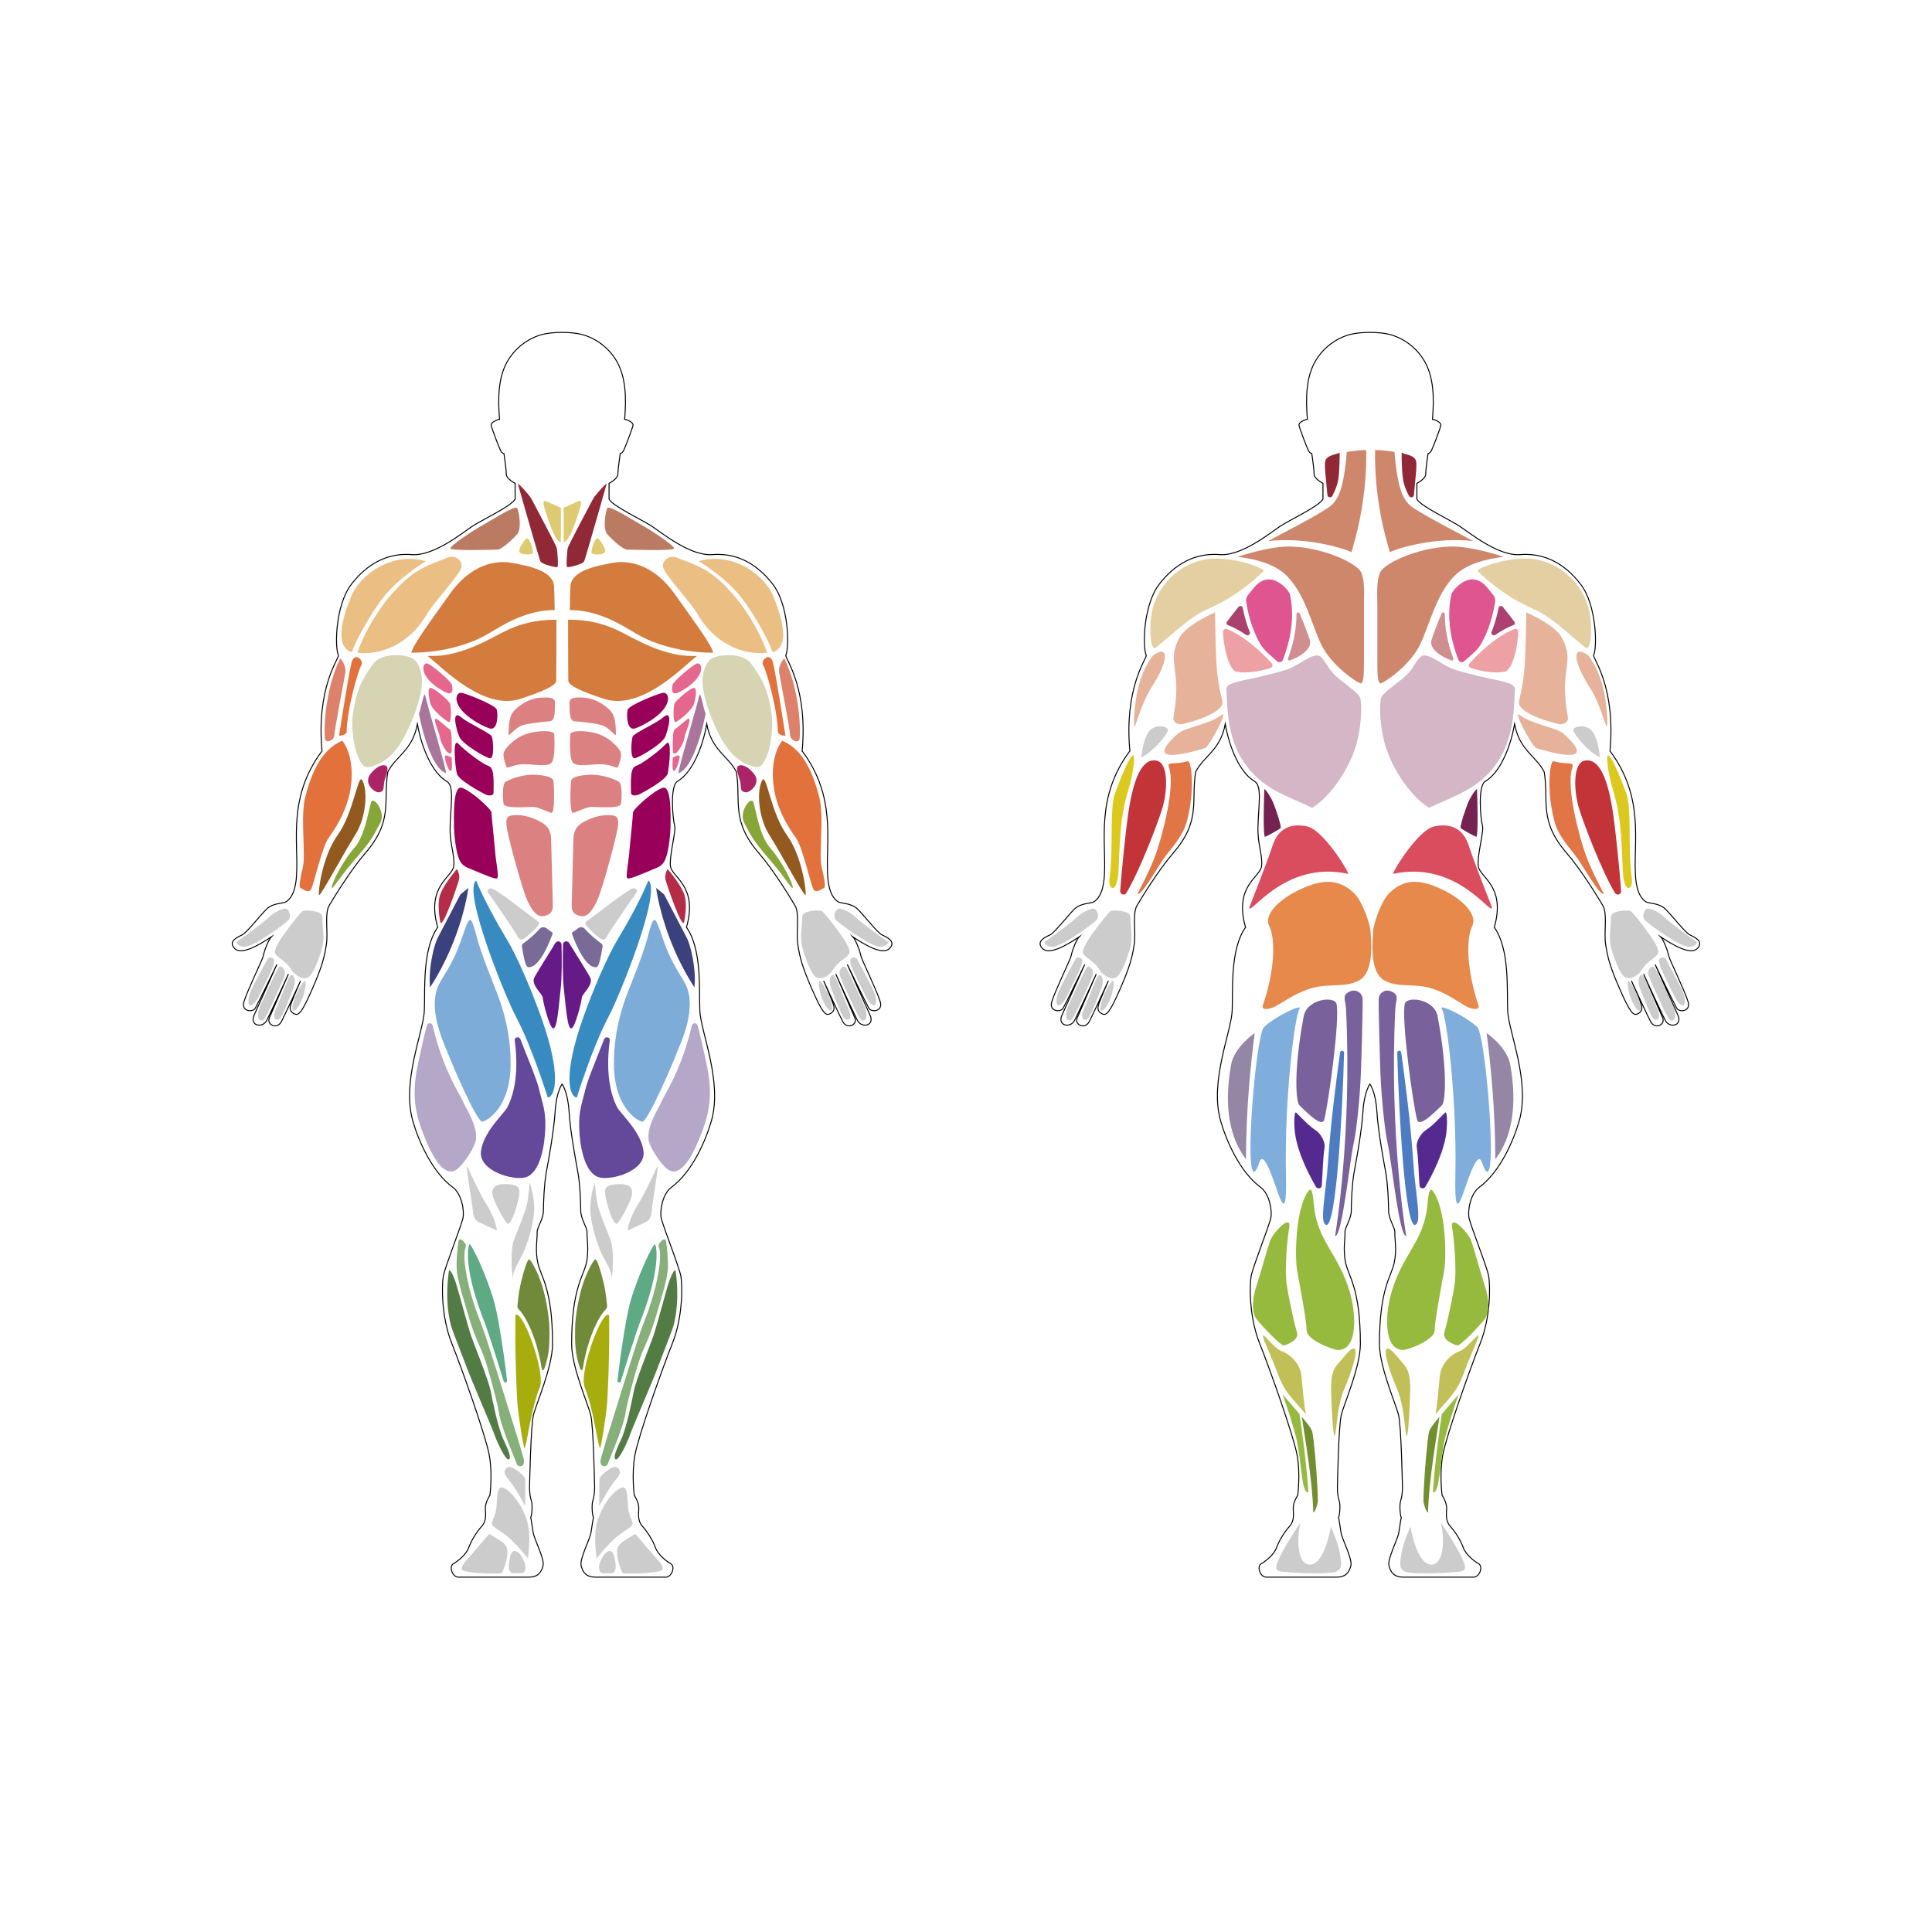 <?xml version="1.0" encoding="utf-8"?>
<!-- Generator: Adobe Illustrator 25.0.0, SVG Export Plug-In . SVG Version: 6.00 Build 0)  -->
<svg version="1.1" xmlns="http://www.w3.org/2000/svg" xmlns:xlink="http://www.w3.org/1999/xlink" x="0px" y="0px"
	 viewBox="0 0 2000 2000" enable-background="new 0 0 2000 2000" xml:space="preserve">
<g id="body">
	<path fill="none" stroke="#000000" stroke-miterlimit="10" d="M602.575,346.266c6.61,1.677,23.351,7.944,34.665,25.758
		c11.255,17.721,11.074,41.165,9.388,62.108c1.685,0,9.388,2.889,8.666,6.259c-0.722,3.37-7.944,22.388-9.629,25.758
		s-3.611,3.37-3.611,3.37s-2.407,16.129-2.407,21.184s-9.148,9.629-9.148,9.629s0,9.148,0,16.37
		c4.092,7.463,33.676,21.082,44.269,28.063c10.592,6.981,40.041,31.201,62.867,29.359c31.395-2.534,51.657,16.645,62.581,30.983
		c16.139,21.183,17.25,64.19,13.183,73.479c0.45,4.552,22.959,34.438,16.988,98.813c35.465,47.429,24.509,92.861,26.29,126.948
		c0.304,5.828,1.019,22.938,10.971,29.219c2.857,1.803,13.459,1.068,20.082,7.477c6.623,6.409,20.402,24.261,25.102,26.611
		c4.7,2.35,15.169,6.623,8.118,14.1c-7.05,7.477-25.514-3.579-37.956-11.827c2.516,2.656,6.85,12.862,8.388,20.271
		c0.656,3.16,17.28,37.377,19.936,47.163s-9.171,10.855-11.827,6.381c-2.656-4.474-22.368-45.296-22.368-45.296
		s19.816,44.334,23.487,52.286c5.033,10.905-7.744,13.828-12.497,6.418c-2.062-3.214-22.928-48.791-22.928-48.791
		s16.636,38.166,19.712,45.296c3.076,7.13-7.702,12.302-12.315,4.193c-2.566-4.511-19.983-42.518-19.983-42.518
		s8.435,19.216,10.271,25.027c1.835,5.811-1.428,8.188-4.54,9.442c-3.653,1.472-7.234-1.653-17.633-25.51
		s-12.582-32.574-14.788-46.367c-2.027-12.678,2.021-32.187-2.873-40.445c-4.894-8.258-22.263-36.768-37.186-53.987
		c-29.47-34.004-18.639-53.787-23.533-84.373c-8.564-16.822-25.494-22.06-30.693-49.588c-4.341,24.6-15.195,50.473-30.388,59.329
		c-7.932,4.623-4.732,39.384-2.909,45.583c1.823,6.199-5.466,30.187-4.327,41.963s28.941,20.259,16.644,63.547
		c15.915,22.552,13.039,63.379,13.799,85.792s23.821,73.506,11.922,114.848c-5.889,20.46-19.935,52.716-41.195,68.379
		c-9.501,7-12.218,24.312-10.698,31.91s18.877,51.284,20.396,60.401s2.279,41.407-8.737,69.139s-35.123,95.694-38.818,115.647
		s-0.71,41.876-0.71,41.876s4.68,6.897,4.68,13.055c0,6.158-1.724,12.809,3.941,19.214s10.592,14.533,13.302,21.923
		c2.71,7.39,11.331,14.041,16.011,16.75s0.985,13.794-5.419,13.794c-6.405,0-63.832,0-72.7,0s-12.809-4.188-14.78-11.578
		s9.232-27.589,10.217-34.979s2.463-15.272,2.463-15.272c-1.266-2.571-2.022-13.163-0.617-17.27s1.945-10.051,1.837-14.807
		c-0.108-4.756-1.286-62.158-3.95-73.633c-2.664-11.474-19.835-49.675-19.835-73.969c0-57.174,12.122-69.564,15.196-83.497
		c3.074-13.933,0.327-26.842,0.737-31.76s-6.517-13.728-6.517-22.744s-0.82-27.866-2.869-39.136
		c-2.049-11.27-7.991-42.824-9.221-63.314c-1.229-20.49-7.212-28.513-7.212-28.513s-5.982,8.023-7.212,28.513
		c-1.229,20.49-7.172,52.045-9.221,63.314c-2.049,11.269-2.869,30.12-2.869,39.136s-6.927,17.826-6.517,22.744
		s-2.336,17.826,0.737,31.76c3.074,13.933,15.196,26.323,15.196,83.497c0,24.294-17.172,62.495-19.835,73.969
		c-2.664,11.474-3.842,68.877-3.95,73.633c-0.108,4.755,0.432,10.7,1.837,14.807c1.405,4.107,0.648,14.699-0.617,17.27
		c0,0,1.478,7.883,2.463,15.272c0.985,7.39,12.188,27.589,10.217,34.979c-1.971,7.39-5.912,11.578-14.78,11.578s-66.295,0-72.7,0
		s-10.099-11.085-5.419-13.794c4.68-2.71,13.302-9.361,16.011-16.75c2.71-7.39,7.636-15.519,13.302-21.923
		c5.666-6.405,3.941-13.055,3.941-19.214c0-6.158,4.68-13.055,4.68-13.055s2.985-21.923-0.71-41.876s-27.801-87.916-38.818-115.647
		c-11.017-27.731-10.257-60.021-8.737-69.139s18.877-52.804,20.396-60.401s-1.197-24.911-10.698-31.91
		c-21.26-15.663-35.306-47.919-41.195-68.379c-11.9-41.342,11.162-92.435,11.922-114.848s-2.116-63.24,13.799-85.792
		c-12.297-43.288,15.504-51.771,16.644-63.547s-4.223-22.028-3.796-39.976c0.531-22.309,4.493-42.947-3.439-47.57
		c-15.193-8.855-26.047-34.729-30.388-59.329c-5.2,27.527-22.129,32.765-30.693,49.588c-4.894,30.586,5.938,50.369-23.533,84.373
		c-14.923,17.219-32.292,45.729-37.186,53.987c-4.894,8.258-0.846,27.767-2.873,40.445c-2.205,13.793-4.388,22.51-14.788,46.367
		s-13.98,26.982-17.633,25.51c-3.113-1.254-6.376-3.631-4.54-9.442c1.835-5.811,10.271-25.027,10.271-25.027
		s-17.417,38.007-19.983,42.518c-4.613,8.109-15.391,2.937-12.315-4.193c3.076-7.13,19.712-45.296,19.712-45.296
		s-20.866,45.577-22.928,48.791c-4.753,7.41-17.53,4.486-12.497-6.418c3.67-7.952,23.487-52.286,23.487-52.286
		s-19.712,40.822-22.368,45.296c-2.656,4.474-14.484,3.405-11.827-6.381c2.656-9.786,19.28-44.003,19.936-47.163
		c1.538-7.41,5.872-17.615,8.388-20.271c-12.442,8.248-30.906,19.305-37.956,11.827c-7.05-7.477,3.418-11.75,8.118-14.1
		c4.7-2.35,18.479-20.202,25.102-26.611s17.226-5.674,20.082-7.477c9.952-6.281,10.667-23.392,10.971-29.219
		c1.781-34.086-9.175-79.519,26.29-126.948c-5.971-64.375,16.538-94.261,16.988-98.813c-4.068-9.289-2.956-52.296,13.183-73.479
		c10.924-14.338,31.186-33.517,62.581-30.983c22.825,1.842,52.275-22.378,62.867-29.359c10.592-6.981,40.176-20.6,44.268-28.063
		c0-7.222,0-16.37,0-16.37s-9.148-4.574-9.148-9.629s-2.407-21.184-2.407-21.184s-1.926,0-3.611-3.37s-8.907-22.388-9.629-25.758
		c-0.722-3.37,6.981-6.259,8.666-6.259c-1.685-20.943-1.867-44.387,9.388-62.108c11.314-17.814,28.055-24.083,34.665-25.758
		C572.642,343.356,591.104,343.356,602.575,346.266z"/>
	<path fill="none" stroke="#000000" stroke-miterlimit="10" d="M1438.838,346.266c6.61,1.677,23.351,7.944,34.665,25.758
		c11.255,17.721,11.074,41.165,9.388,62.108c1.685,0,9.388,2.889,8.666,6.259c-0.722,3.37-7.944,22.388-9.629,25.758
		s-3.611,3.37-3.611,3.37s-2.407,16.129-2.407,21.184s-9.148,9.629-9.148,9.629s0,9.148,0,16.37
		c4.092,7.463,33.677,21.082,44.269,28.063c10.592,6.981,40.041,31.201,62.867,29.359c31.395-2.534,51.657,16.645,62.581,30.983
		c16.139,21.183,17.25,64.19,13.183,73.479c0.45,4.552,22.959,34.438,16.988,98.813c35.465,47.429,24.509,92.861,26.29,126.948
		c0.304,5.828,1.02,22.938,10.971,29.219c2.857,1.803,13.459,1.068,20.082,7.477s20.402,24.261,25.102,26.611
		c4.7,2.35,15.168,6.623,8.118,14.1c-7.05,7.477-25.514-3.579-37.956-11.827c2.516,2.656,6.85,12.862,8.388,20.271
		c0.656,3.16,17.28,37.377,19.936,47.163c2.656,9.786-9.171,10.855-11.828,6.381c-2.656-4.474-22.368-45.296-22.368-45.296
		s19.816,44.334,23.487,52.286c5.033,10.905-7.744,13.828-12.497,6.418c-2.062-3.214-22.928-48.791-22.928-48.791
		s16.636,38.166,19.712,45.296c3.076,7.13-7.702,12.302-12.315,4.193c-2.566-4.511-19.983-42.518-19.983-42.518
		s8.435,19.216,10.271,25.027c1.835,5.811-1.428,8.188-4.54,9.442c-3.653,1.472-7.234-1.653-17.633-25.51
		c-10.399-23.857-12.582-32.574-14.788-46.367c-2.027-12.678,2.021-32.187-2.873-40.445c-4.894-8.258-22.263-36.768-37.186-53.987
		c-29.47-34.004-18.639-53.787-23.533-84.373c-8.564-16.822-25.494-22.06-30.693-49.588c-4.341,24.6-15.195,50.473-30.388,59.329
		c-7.932,4.623-4.732,39.384-2.909,45.583c1.823,6.199-5.466,30.187-4.327,41.963s28.941,20.259,16.644,63.547
		c15.915,22.552,13.039,63.379,13.799,85.792s23.821,73.506,11.922,114.848c-5.889,20.46-19.935,52.716-41.195,68.379
		c-9.501,7-12.218,24.312-10.698,31.91s18.877,51.284,20.396,60.401s2.279,41.407-8.737,69.139s-35.123,95.694-38.818,115.647
		s-0.71,41.876-0.71,41.876s4.68,6.897,4.68,13.055c0,6.158-1.724,12.809,3.941,19.214s10.592,14.533,13.302,21.923
		c2.71,7.39,11.331,14.041,16.011,16.75c4.68,2.71,0.985,13.794-5.419,13.794s-63.832,0-72.7,0c-8.868,0-12.809-4.188-14.78-11.578
		c-1.971-7.39,9.232-27.589,10.217-34.979s2.463-15.272,2.463-15.272c-1.266-2.571-2.022-13.163-0.617-17.27
		s1.945-10.051,1.837-14.807c-0.108-4.756-1.286-62.158-3.95-73.633c-2.664-11.474-19.835-49.675-19.835-73.969
		c0-57.174,12.122-69.564,15.196-83.497c3.073-13.933,0.327-26.842,0.737-31.76c0.41-4.918-6.517-13.728-6.517-22.744
		s-0.82-27.866-2.869-39.136c-2.049-11.27-7.991-42.824-9.22-63.314c-1.229-20.49-7.212-28.513-7.212-28.513
		s-5.982,8.023-7.212,28.513c-1.229,20.49-7.172,52.045-9.22,63.314c-2.049,11.269-2.869,30.12-2.869,39.136
		s-6.926,17.826-6.517,22.744s-2.336,17.826,0.737,31.76c3.073,13.933,15.196,26.323,15.196,83.497
		c0,24.294-17.172,62.495-19.835,73.969c-2.664,11.474-3.842,68.877-3.95,73.633c-0.108,4.755,0.432,10.7,1.837,14.807
		c1.405,4.107,0.649,14.699-0.617,17.27c0,0,1.478,7.883,2.463,15.272s12.188,27.589,10.217,34.979
		c-1.971,7.39-5.912,11.578-14.78,11.578c-8.868,0-66.295,0-72.7,0s-10.099-11.085-5.419-13.794
		c4.68-2.71,13.302-9.361,16.011-16.75c2.71-7.39,7.636-15.519,13.302-21.923s3.941-13.055,3.941-19.214
		c0-6.158,4.68-13.055,4.68-13.055s2.985-21.923-0.71-41.876s-27.801-87.916-38.818-115.647s-10.257-60.021-8.737-69.139
		s18.877-52.804,20.396-60.401s-1.197-24.911-10.698-31.91c-21.26-15.663-35.306-47.919-41.195-68.379
		c-11.899-41.342,11.162-92.435,11.922-114.848s-2.116-63.24,13.799-85.792c-12.297-43.288,15.504-51.771,16.644-63.547
		s-4.223-22.028-3.796-39.976c0.531-22.309,4.493-42.947-3.439-47.57c-15.193-8.855-26.047-34.729-30.388-59.329
		c-5.2,27.527-22.129,32.765-30.693,49.588c-4.894,30.586,5.938,50.369-23.533,84.373c-14.923,17.219-32.292,45.729-37.186,53.987
		c-4.894,8.258-0.846,27.767-2.873,40.445c-2.205,13.793-4.388,22.51-14.788,46.367c-10.399,23.857-13.98,26.982-17.634,25.51
		c-3.113-1.254-6.376-3.631-4.54-9.442c1.835-5.811,10.271-25.027,10.271-25.027s-17.417,38.007-19.983,42.518
		c-4.614,8.109-15.391,2.937-12.315-4.193c3.076-7.13,19.712-45.296,19.712-45.296s-20.866,45.577-22.928,48.791
		c-4.753,7.41-17.53,4.486-12.497-6.418c3.67-7.952,23.487-52.286,23.487-52.286s-19.712,40.822-22.368,45.296
		c-2.656,4.474-14.484,3.405-11.827-6.381s19.28-44.003,19.936-47.163c1.538-7.41,5.872-17.615,8.388-20.271
		c-12.443,8.248-30.906,19.305-37.956,11.827c-7.05-7.477,3.418-11.75,8.118-14.1c4.7-2.35,18.479-20.202,25.102-26.611
		s17.226-5.674,20.082-7.477c9.952-6.281,10.667-23.392,10.971-29.219c1.781-34.086-9.175-79.519,26.29-126.948
		c-5.97-64.375,16.538-94.261,16.988-98.813c-4.068-9.289-2.956-52.296,13.183-73.479c10.924-14.338,31.186-33.517,62.581-30.983
		c22.825,1.842,52.275-22.378,62.867-29.359c10.592-6.981,40.176-20.6,44.269-28.063c0-7.222,0-16.37,0-16.37
		s-9.148-4.574-9.148-9.629s-2.407-21.184-2.407-21.184s-1.926,0-3.611-3.37c-1.685-3.37-8.907-22.388-9.629-25.758
		c-0.722-3.37,6.981-6.259,8.666-6.259c-1.685-20.943-1.867-44.387,9.388-62.108c11.314-17.814,28.055-24.083,34.665-25.758
		C1408.906,343.356,1427.368,343.356,1438.838,346.266z"/>
</g>
<g id="front">
	<path fill="#CCCCCC" d="M532.779,1605.597c5.188,0,9.296,8.944,10.593,13.229s0.649,9.689-3.675,9.689c-4.324,0-6.918,0-8.864,0
		c-1.946,0-4.972-2.236-3.891-10.434S529.536,1605.597,532.779,1605.597z"/>
	<path fill="#CCCCCC" d="M506.404,1587.895c0,0,14.052,7.826,16.646,11.366c2.594,3.54,3.027,8.944,0.865,17.142
		c-2.162,8.198-4.54,12.298-4.54,12.298s-20.613,1.167-37.617-2.05c-8.864-1.677,0-10.248,3.675-14.347
		S506.404,1587.895,506.404,1587.895z"/>
	<path fill="#CCCCCC" d="M546.615,1613.236c0,0-13.62-16.77-21.835-23.105s-15.133-9.689-15.566-12.298
		c-0.432-2.609,3.027-8.012,4.324-14.534c1.297-6.521,0-23.478,5.405-23.478c5.405,0,15.998,10.248,22.7,24.409
		C548.344,1578.392,549.209,1589.013,546.615,1613.236z"/>
	<path fill="#CCCCCC" d="M543.804,1559.2c0,0-9.512-17.888-14.701-24.223c-5.188-6.335-8.648-10.248-5.621-14.347
		c3.027-4.099,7.783-0.932,9.296,0c1.513,0.932,10.809,6.708,10.809,11.18C543.588,1536.282,543.804,1559.2,543.804,1559.2z"/>
	<path fill="#CCCCCC" d="M530.752,1323.546c0,0-3.567-27.636,1.646-40.893c5.213-13.256,11.524-28.535,13.17-36.399
		c1.646-7.864,2.744-22.019,2.744-22.019s4.939,13.032,4.664,28.086c-0.274,15.054-7.683,37.522-12.073,46.285
		C536.514,1307.369,531.027,1315.008,530.752,1323.546z"/>
	<path fill="#CCCCCC" d="M525.814,1266.926c-2.195,0-12.621-19.548-15.091-26.738c-2.469-7.19-1.646-14.38,11.524-14.38
		c13.17,0,16.188,2.921,15.365,10.336C536.789,1243.558,530.204,1266.926,525.814,1266.926z"/>
	<path fill="#CCCCCC" d="M514.29,1273.891c0,0-13.17-6.291-18.658-8.763c-5.488-2.472-6.036-9.437-6.311-13.481
		c-0.274-4.044-6.311-38.646-6.036-45.162c6.036,13.706,15.64,33.253,20.304,40.219
		C508.253,1253.669,514.29,1267.824,514.29,1273.891z"/>
	<path fill="#B4A7C7" d="M473.737,1209.91c-15.817,12.755-29.896-22.118-34.724-34.045c-10.175-25.139-12.833-44.587-6.093-75.65
		c3.999-18.431,6.5-29.807,9.042-38.712c0.875-3.065,5.259-2.934,5.973,0.172c10.619,46.188,28.876,72.275,31.387,78.735
		c2.708,6.965,14.588,23.34,13.479,38.314C492.154,1187.463,479.872,1204.963,473.737,1209.91z"/>
	<path fill="#7EACD8" d="M498.512,1160.957c-6.98-4.442-29.932-57.928-34.264-69.162c-4.332-11.234-23.882-50.26-8.235-75.789
		c11.955-19.506,15.962-26.775,23.685-49.43c6.519-19.122,7.799-20.056,13.847,3.383c5.034,19.506,18.565,50.978,23.226,64.069
		c8.846,24.846,12.169,48.204,11.776,69.552C527.699,1149.536,500.887,1162.469,498.512,1160.957z"/>
	<path fill="#644899" d="M544.197,1218.698c-12.69,3.807-48.587-6.428-46.32-26.65s23.945-39.311,27.284-45.685
		c5.494-10.489,12.69-32.36,7.665-69.486c-0.457-3.379,4.704-4.288,5.911-1.099c6.748,17.828,16.686,40.69,19.419,52.184
		c3.685,15.503,6.912,21.775,6.345,39.974S559.132,1214.218,544.197,1218.698z"/>
	<path fill="#388BC0" d="M567.039,1136.211c0,0-16.291-52.492-32.868-83.635c-11.479-21.567-55.403-129.922-41.255-141.135
		c8.09,20.05,21.874,44.598,32.118,61.612c10.245,17.013,25.419,52.059,36.173,82.77
		C580.695,1111.472,575.34,1134.882,567.039,1136.211z"/>
	<path fill="#661A87" d="M574.999,976.112c1.789-2.868,6.211-1.667,6.301,1.713c0.336,12.528,0.558,32.845-0.927,46.238
		c-2.279,20.552-3.677,40.747-7.666,40.521c-3.989-0.226-10.889-28.592-10.889-31.98c0-3.388-12.822-13.325-8.548-21.004
		C556.16,1006.408,567.777,987.691,574.999,976.112z"/>
	<path fill="#DB8181" d="M562.79,948.312c-7.162,1.309-12.486-6.426-17.231-16.869s-18.23-59.442-20.727-73.7
		c-2.497-14.258,2.497-13.656,10.488-13.856s16.731,2.811,24.223,6.828c7.492,4.016,10.738,8.836,10.988,18.475
		c0.25,9.639,1.498,60.044,1.748,67.876C572.529,944.898,568.284,947.308,562.79,948.312z"/>
	<path fill="#99005A" d="M485.073,898.727c-5.541-2.281-8.09-5.176-9.782-9.278c-3.839-9.308-5.347-27.643-5.347-35.461
		s-1.193-40.86,7.798-38.515c8.991,2.345,31.068,22.116,31.068,25.712c0,3.596,3.597,36.589,3.956,42.53
		c0.36,5.942,3.646,22.963,2.208,25.152C513.535,911.058,502.872,906.055,485.073,898.727z"/>
	<path fill="#DB8181" d="M570.532,841.477c-2.473-0.663-13.984-6.225-18.729-6.225s-29.467,2.209-30.466-3.012
		c-0.999-5.221-1.498-20.684,1.998-22.893s16.981-8.234,31.964-7.229c14.983,1.004,17.48,4.016,17.73,7.029
		S575.027,842.682,570.532,841.477z"/>
	<path fill="#E6678D" d="M451.081,743.823c0.86-0.66,11.63,9.502,14.02,10.794s2.35,8.566,2.47,11.52c0.12,2.955,0,8.31,0,11.449
		s-2.51,2.77-4.183,1.293c-1.673-1.477-7.14-9.625-7.857-15.165C454.814,758.175,448.169,746.058,451.081,743.823z"/>
	<path fill="#DB8181" d="M524.656,794.557c0,0-5.135-11.563-2.876-16.354s12.736-16.684,28.142-19.823
		c15.406-3.139,23.828-0.826,23.828,1.652s1.438,23.787-2.465,29.073s-18.282,1.982-28.347,1.982S526.505,795.052,524.656,794.557z"
		/>
	<path fill="#DB8181" d="M526.502,760.363c0,0-0.369-14.372,3.139-20.979s16.435-16.354,29.916-17.18
		c13.481-0.826,15.143,1.322,14.958,6.277c-0.185,4.956,0.739,17.675-5.171,18.171c-5.909,0.496-22.16,1.982-28.993,4.295
		C533.519,753.259,526.687,763.006,526.502,760.363z"/>
	<path fill="#E6678D" d="M464.88,747.459c-2.321-0.147-17.176-12.114-19.115-18.578c-1.938-6.463-4.187-19.038,1.434-16.452
		c5.621,2.585,18.068,13.424,18.843,16.379C466.818,731.763,467.787,747.644,464.88,747.459z"/>
	<path fill="#E6678D" d="M463.214,717.407c-3.235-1.031-15.059-7.337-21.254-15.956c-6.196-8.619-3.592-15.573,0.459-14.615
		c4.051,0.958,24.438,18.206,25.392,22.037S469.335,719.358,463.214,717.407z"/>
	<path fill="#99005A" d="M474.376,769.791c8.637,9.013,26.066,21.507,31.211,23.065c5.145,1.559,5.06,10.328,5.317,13.891
		c0.257,3.563,0,10.02,0,13.805c0,3.785-5.403,3.34-9.004,1.559c-3.602-1.781-27.449-14.637-28.992-21.317
		C471.365,794.114,468.056,763.196,474.376,769.791z"/>
	<path fill="#99005A" d="M507.256,784.989c-3.869-0.178-28.638-14.607-31.869-22.4c-3.232-7.793-8.517-29.252,2.391-19.838
		c7.229,6.239,30.124,16.186,31.417,19.749C510.488,766.063,512.104,785.212,507.256,784.989z"/>
	<path fill="#99005A" d="M507.036,754.137c-4.473-1.243-20.818-8.846-29.383-19.239c-8.565-10.392-4.966-18.777,0.635-17.622
		c5.6,1.155,34.665,12.697,35.983,17.316C515.588,739.211,515.499,756.489,507.036,754.137z"/>
	<path fill="#AA759B" d="M433.732,737.986c1.197,0.898,5.262-25.268,6.602-17.606c1.341,7.661,23.273,80.628,21.274,79.961
		C444.003,794.473,432.966,737.411,433.732,737.986z"/>
	<path fill="#912836" d="M550.345,516.785c2.496,4.743,25.211,47.428,25.96,50.423s2.038,19.688,0.54,19.938
		c-1.498,0.25-15.944-2.822-17.441-6.067c-1.498-3.245-22.543-77.763-23.292-80.009
		C535.363,498.823,547.849,512.042,550.345,516.785z"/>
	<path fill="#DECB71" d="M546.075,557.153c2.399,0.8,7.177,13.966,5.237,15.712c-1.94,1.746-13.578,1.746-13.772-2.328
		C537.346,566.464,544.329,556.571,546.075,557.153z"/>
	<path fill="#BB7B63" d="M514.844,568.985c-3.298,0-48.642,1.569-48.642-1.341c0-2.91,24.57-19.173,32.135-23.247
		c7.565-4.073,34.787-21.758,36.921-18.461c2.134,3.298,4.997,21.711,0.147,27.142C531.468,557.489,519.5,568.985,514.844,568.985z"
		/>
	<path fill="#EBBF84" d="M440.879,580.962c0,0-28.892,16.962-45.56,39.377c-11.48,15.437-25.57,39.428-31.114,54.824
		c-18.249-5.86-9.735-35.344-0.989-57.067C373.217,593.259,407.518,570.917,440.879,580.962z"/>
	<path fill="#EBBF84" d="M369.957,675.664c0,0,11.011-34.969,41.014-66.774c20.781-22.029,37.339-25.368,53.004-31.828
		c7.755-3.198,16.916,4.735,12.98,12.143c-6.417,12.079-28.831,35.637-35.154,46.733
		C423.845,667.448,392.922,678.693,369.957,675.664z"/>
	<path fill="#D6D4B3" d="M380.016,794.096c-10.14,0-18.634-35.508-14.019-59.504c2.703-14.057,4.853-26.766,20.545-47.577
		c9.313-12.351,34.352-9.289,40.629-5.426c6.277,3.863,11.761,15.895,8.864,33.037c-2.897,17.142-13.392,43.63-24.173,58.822
		C401.239,788.415,386.776,794.096,380.016,794.096z"/>
	<path fill="#E2713B" d="M310.998,919.193c-2.121-0.53,0.493-13.195,2.586-21.919c3.104-12.932-2.966-52.176,2.586-72.939
		s15.019-48.091,38.197-57.506c9.329,11.923,12.296,33.807,7.262,55.921c-4.449,19.542-14.966,35.69-21.485,44.623
		c-6.519,8.933-15.151,46.898-17.807,52.692C319.681,925.859,312.929,919.676,310.998,919.193z"/>
	<path fill="#93591E" d="M330.326,926.501c-1.43-1.022,2.827-39.4,19.245-62.094c16.417-22.695,21.082-63.615,25.213-57.004
		c6.154,9.846,4.715,38.257-7.126,57.004C354.503,885.235,332.016,927.708,330.326,926.501z"/>
	<path fill="#88A638" d="M343.541,919.218c-1.004-3.563,10.949-27.589,23.021-41.109c12.072-13.52,15.265-42.637,17.921-48.19
		c2.656-5.553,15.455,11.081,8.937,22.428c-6.519,11.347-5.692,14.045-26.31,37.82C351.738,907.895,344.081,921.134,343.541,919.218
		z"/>
	<path fill="#AD2466" d="M400.676,793.783c0.608,1.507,1.026,3.825-1.97,12.214c-2.996,8.389,0.788,13.002-6.304,14.184
		c-4.554,0.759-16.865-9.401-8.668-19.306C393.19,789.449,399.911,791.886,400.676,793.783z"/>
	<path fill="#CCCCCC" d="M253.034,980.162c-5.023-0.008-10.701-3.931-7.207-5.897c3.494-1.966,26.928-19.238,32.318-24.555
		c6.388-6.301,15.25-9.518,17.87-9.082c2.621,0.437,6.593,7.867,2.443,12.016S262.618,980.178,253.034,980.162z"/>
	<path fill="#CCCCCC" d="M285.426,987.913c-2.64-3.172,1.68-11.103,8.641-20.846c6.961-9.743,17.282-23.112,19.442-24.019
		c2.16-0.906,10.093-0.396,12.974,0.51c2.88,0.906,7.564,1.046,7.324,7.617s2.265,19.064,0.105,28.127
		c-2.16,9.064-7.921,25.378-12.962,30.816s-12.241,1.133-16.322-2.492c-1.837-1.633-4.327-6.413-7.441-9.517
		C293.386,994.321,288.819,991.989,285.426,987.913z"/>
	<path fill="#CCCCCC" d="M303.265,1046.014c-1.306-0.688-0.549-7.142,2.564-14.65c3.113-7.508,8.973-17.58,10.255-15.565
		c1.282,2.014-0.916,12.635-2.747,17.213S306.744,1047.846,303.265,1046.014z"/>
	<path fill="#CCCCCC" d="M285.612,1055.427c-2.543-1.271-2.014-6.592-0.549-9.522s11.72-28.933,13.551-32.779
		s3.479-4.761,4.944-2.93c1.465,1.831,2.747,5.494,0.183,12.635c-2.564,7.142-9.156,23.622-11.537,28.017
		S287.443,1056.343,285.612,1055.427z"/>
	<path fill="#CCCCCC" d="M268.8,1055.886c-2.73-1.404-1.774-9.429,0.876-15.358c2.651-5.929,15.845-34.297,18.015-37.681
		c2.169-3.385,3.774-2.396,4.822-1.249c1.048,1.147,4.059,3.483,1.774,9.429c-2.285,5.946-13.685,31.095-16.685,36.642
		S273.099,1058.096,268.8,1055.886z"/>
	<path fill="#CCCCCC" d="M258.547,1040.577c-1.839-0.714-2.076-7.298,0.976-14.433c3.052-7.135,15.596-29.78,17.292-33.152
		c1.696-3.373,7.079-1.54,7.076,1.213c-0.003,2.753-1.163,6.345-2.689,9.913s-11.741,24.351-13.852,28.43
		C265.238,1036.625,261.408,1041.688,258.547,1040.577z"/>
	<path fill="#DECB71" d="M580.603,525.508c-1.512-0.136-12.302-5.815-16.222-6.958c-4.329-1.263,0.543,11.38,1.625,14.627
		c0.798,2.394,8.126,27.628,14.597,27.934V525.508z"/>
	<path fill="#D37C3D" d="M467.628,670.764c17.378-4.442,27.991-8.526,44.031-18.431c18.645-11.514,40.148-20.962,62.528-20.76
		c-0.073-11.979-0.485-21.862-0.603-24.473c-0.749-16.556-27.443-21.404-43.483-24.391c-16.04-2.987-42.087,0.69-64.491,32.231
		c-22.119,31.14-37.631,52.093-39.869,60.723C432.149,675.833,451.159,674.974,467.628,670.764z"/>
	<path fill="#D37C3D" d="M518.386,655.645c-14.541,7.732-29.578,15.727-47.585,20.33c-14.559,3.722-21.077,2.923-28.156,3.07
		c16.097,12.747,58.176,56.994,96.404,44.312c23.021-7.637,36.738-13.597,36.738-18.824c0-3.437,0.338-35.478,0.236-62.976
		C554.964,641.354,537.17,645.658,518.386,655.645z"/>
	<path fill="#537C45" d="M526.664,1510.795c-3.042,1.234-11.446-16.195-14.752-25.531c-3.307-9.336-22.659-53.38-28.764-69.766
		s-15.158-38.436-16.618-44.442c-6.495-26.725-2.187-51.352-1.932-54.877c0.254-3.525,3.518,1.088,6.57,9.661
		c3.052,8.574,12.802,46.335,16.618,57.195c3.815,10.86,17.767,45.165,20.057,56.596c2.289,11.432,7.631,38.296,13.226,50.3
		C526.664,1501.936,529.716,1509.557,526.664,1510.795z"/>
	<path fill="#A8AD0E" d="M533.524,1362.322c0.024-0.526,0.303-1.036,0.784-1.25c7.165-3.195,29.703,56.805,24.844,74.217
		c-9.313,21.866-14.348,63.949-16.136,63.599c-1.309-0.256-6.287-33.724-7.24-44.012c-0.953-10.289-2.667-55.063-2.286-77.164
		C533.557,1373.831,533.355,1366.09,533.524,1362.322z"/>
	<path fill="#708A39" d="M537.059,1355.545c-1.03-0.977-1.573-2.361-1.431-3.774c1.104-10.976,1.971-17.241,3.959-25.313
		c3.239-13.146,6.478-22.863,8.193-22.673c1.715,0.19,7.367,10.412,11.778,22.173c4.859,12.958,9.218,36.817,9.218,50.344
		c0,10.277,0.673,25.056-5.553,41.048c-0.493,1.266-2.143,1.326-2.351-0.017C555.914,1385.256,544.128,1362.251,537.059,1355.545z"
		/>
	<path fill="#5EAA84" d="M500.926,1367.101c-13.205-33.667-18.145-60.56-16.032-75.188c0.203-1.403,0.974-4.806,1.824-3.616
		c7.577,10.62,21.529,45.505,25.563,62.042c4.833,19.815,9.54,53.411,11.575,69.987c0.369,3.002,0.717,6.139,1.068,9.353
		c0.177,1.622-2.964,1.995-3.453,0.41C514.042,1405.998,505.169,1377.919,500.926,1367.101z"/>
	<path fill="#86AF79" d="M474.521,1285.531c0.47-3.197,2.385-3.16,4.262-1.36c1.9,1.821,4.202,4.026,3.392,6.236
		c-2.423,6.608-1.312,17.746,0.322,26.947c2.764,15.555,6.965,31.38,15.722,53.315c6.028,15.1,31.556,98.721,32.977,103.111
		c4.324,13.355,8.711,28.67,10.729,35.625c2.798,9.645-5.85,10.202-7.122,5.75c-1.148-4.019-15.715-35.892-18.42-53.282
		c-1.719-11.049-12.61-52.048-17.39-62.606c-9.275-20.482-11.98-29.757-16.231-44.442c-2.646-9.141-8.39-27.099-9.661-37.486
		C471.828,1306.952,473.758,1290.725,474.521,1285.531z"/>
	<path fill="#CCCCCC" d="M557.542,957.511c0.923-1.15,0.706-2.653-0.531-3.6c-6.74-5.161-15.709-11.729-25.68-19.325
		c-8.52-6.49-15.492-11.14-20.835-14.402c-3.11-1.899-7.266,0.949-5.353,3.666c9.356,13.29,25.003,35.818,31.633,47.121
		c1.054,1.796,4.029,2.218,5.805,0.825C547.461,967.97,553.182,962.942,557.542,957.511z"/>
	<path fill="#7A6A97" d="M558.864,961.382c-5.442,6.193-12.195,11.631-17.167,15.269c-1.07,0.783-1.597,1.918-1.41,3.063
		c1.233,7.538,3.335,21.136,6.431,21.497c12.848,1.496,24.588-32.482,25.443-35.192c0.254-0.805-3.728-2.676-6.301-4.97
		C563.945,959.343,560.51,959.509,558.864,961.382z"/>
	<path fill="#B42C46" d="M456.013,955.248c0,0-4.634-20.081,0.515-31.409c5.149-11.328,16.477-24.2,16.477-24.2
		s3.604,5.664,2.06,11.328S459.102,959.367,456.013,955.248z"/>
	<path fill="#3A417D" d="M476.609,925.898l8.238-6.694c0,0-6.179,51.49-39.647,102.98c-2.06-20.081,4.361-44.475,7.723-50.975
		C460.647,956.278,474.549,930.018,476.609,925.898z"/>
	<path fill="#DE816A" d="M352.226,681.446c0,0,6.504,6.876,5.291,14.761s-11.356,59.234-11.356,64.693s-8.491,9.098-9.704,4.246
		S335.244,716.018,352.226,681.446z"/>
	<path fill="#E2713B" d="M351.013,761.507c0,0,9.915-64.208,12.947-75.732c3.033-11.524,13.158-2.091,10.125,2.761
		s-14.735,43.875-15.341,69.956C355.712,762.132,351.013,761.507,351.013,761.507z"/>
	<path fill="#E6678D" d="M467.571,784.13c0,0,1.385,15.016-1.309,13.872c-2.694-1.144-5.197-10.275-5.496-12.563
		C460.466,783.15,459.191,779.934,467.571,784.13z"/>
	<path fill="#CCCCCC" d="M631.315,1605.597c-5.188,0-9.296,8.944-10.593,13.229s-0.649,9.689,3.675,9.689c4.324,0,6.918,0,8.864,0
		c1.946,0,4.972-2.236,3.891-10.434S634.558,1605.597,631.315,1605.597z"/>
	<path fill="#CCCCCC" d="M657.69,1587.895c0,0-14.052,7.826-16.646,11.366c-2.594,3.54-3.027,8.944-0.865,17.142
		c2.162,8.198,4.54,12.298,4.54,12.298s20.613,1.167,37.617-2.05c8.864-1.677,0-10.248-3.675-14.347
		C674.985,1608.205,657.69,1587.895,657.69,1587.895z"/>
	<path fill="#CCCCCC" d="M617.479,1613.236c0,0,13.62-16.77,21.835-23.105s15.133-9.689,15.566-12.298
		c0.432-2.609-3.027-8.012-4.324-14.534c-1.297-6.521,0-23.478-5.405-23.478c-5.405,0-15.998,10.248-22.7,24.409
		C615.75,1578.392,614.885,1589.013,617.479,1613.236z"/>
	<path fill="#CCCCCC" d="M620.289,1559.2c0,0,9.512-17.888,14.701-24.223c5.188-6.335,8.648-10.248,5.621-14.347
		c-3.027-4.099-7.783-0.932-9.296,0c-1.513,0.932-10.809,6.708-10.809,11.18C620.506,1536.282,620.289,1559.2,620.289,1559.2z"/>
	<path fill="#CCCCCC" d="M633.341,1323.546c0,0,3.567-27.636-1.646-40.893c-5.213-13.256-11.524-28.535-13.17-36.399
		c-1.646-7.864-2.744-22.019-2.744-22.019s-4.939,13.032-4.664,28.086c0.274,15.054,7.683,37.522,12.073,46.285
		C627.579,1307.369,633.067,1315.008,633.341,1323.546z"/>
	<path fill="#CCCCCC" d="M638.28,1266.926c2.195,0,12.621-19.548,15.091-26.738s1.646-14.38-11.524-14.38
		c-13.17,0-16.188,2.921-15.365,10.336C627.305,1243.558,633.89,1266.926,638.28,1266.926z"/>
	<path fill="#CCCCCC" d="M649.804,1273.891c0,0,13.17-6.291,18.658-8.763c5.488-2.472,6.036-9.437,6.311-13.481
		c0.274-4.044,6.311-38.646,6.036-45.162c-6.036,13.706-15.64,33.253-20.304,40.219
		C655.84,1253.669,649.804,1267.824,649.804,1273.891z"/>
	<path fill="#B4A7C7" d="M690.357,1209.91c15.817,12.755,29.896-22.118,34.724-34.045c10.175-25.139,12.833-44.587,6.093-75.65
		c-3.999-18.431-6.5-29.807-9.042-38.712c-0.875-3.065-5.259-2.934-5.973,0.172c-10.619,46.188-28.876,72.275-31.387,78.735
		c-2.708,6.965-14.588,23.34-13.479,38.314C671.94,1187.463,684.222,1204.963,690.357,1209.91z"/>
	<path fill="#7EACD8" d="M665.582,1160.957c6.98-4.442,29.932-57.928,34.264-69.162c4.332-11.234,23.882-50.26,8.235-75.789
		c-11.955-19.506-15.962-26.775-23.685-49.43c-6.519-19.122-7.799-20.056-13.847,3.383c-5.034,19.506-18.565,50.978-23.226,64.069
		c-8.846,24.846-12.169,48.204-11.776,69.552C636.394,1149.536,663.206,1162.469,665.582,1160.957z"/>
	<path fill="#644899" d="M619.897,1218.698c12.69,3.807,48.587-6.428,46.32-26.65c-2.268-20.222-23.945-39.311-27.284-45.685
		c-5.494-10.489-12.69-32.36-7.666-69.486c0.457-3.379-4.704-4.288-5.911-1.099c-6.748,17.828-16.686,40.69-19.419,52.184
		c-3.685,15.503-6.912,21.775-6.345,39.974S604.962,1214.218,619.897,1218.698z"/>
	<path fill="#388BC0" d="M597.054,1136.211c0,0,16.291-52.492,32.868-83.635c11.479-21.567,55.403-129.922,41.255-141.135
		c-8.09,20.05-21.874,44.598-32.118,61.612c-10.245,17.013-25.419,52.059-36.173,82.77
		C583.398,1111.472,588.754,1134.882,597.054,1136.211z"/>
	<path fill="#661A87" d="M589.094,976.112c-1.789-2.868-6.211-1.667-6.301,1.713c-0.336,12.528-0.558,32.845,0.927,46.238
		c2.279,20.552,3.677,40.747,7.666,40.521c3.989-0.226,10.889-28.592,10.889-31.98c0-3.388,12.822-13.325,8.548-21.004
		C607.933,1006.408,596.316,987.691,589.094,976.112z"/>
	<path fill="#DB8181" d="M601.303,948.312c7.162,1.309,12.486-6.426,17.231-16.869s18.23-59.442,20.727-73.7
		c2.497-14.258-2.497-13.656-10.488-13.856s-16.731,2.811-24.223,6.828c-7.492,4.016-10.738,8.836-10.988,18.475
		c-0.25,9.639-1.498,60.044-1.748,67.876C591.564,944.898,595.81,947.308,601.303,948.312z"/>
	<path fill="#99005A" d="M679.021,898.727c5.541-2.281,8.09-5.176,9.782-9.278c3.839-9.308,5.347-27.643,5.347-35.461
		s1.193-40.86-7.798-38.515c-8.991,2.345-31.068,22.116-31.068,25.712c0,3.596-3.597,36.589-3.956,42.53
		c-0.36,5.942-3.646,22.963-2.208,25.152C650.558,911.058,661.222,906.055,679.021,898.727z"/>
	<path fill="#DB8181" d="M593.562,841.477c2.473-0.663,13.984-6.225,18.729-6.225s29.467,2.209,30.466-3.012
		c0.999-5.221,1.498-20.684-1.998-22.893s-16.981-8.234-31.964-7.229c-14.983,1.004-17.48,4.016-17.73,7.029
		S589.067,842.682,593.562,841.477z"/>
	<path fill="#E6678D" d="M713.012,743.823c-0.86-0.66-11.63,9.502-14.02,10.794c-2.39,1.293-2.35,8.566-2.47,11.52
		c-0.12,2.955,0,8.31,0,11.449s2.51,2.77,4.183,1.293c1.673-1.477,7.14-9.625,7.857-15.165
		C709.28,758.175,715.924,746.058,713.012,743.823z"/>
	<path fill="#DB8181" d="M639.438,794.557c0,0,5.135-11.563,2.876-16.354s-12.736-16.684-28.142-19.823
		c-15.406-3.139-23.828-0.826-23.828,1.652s-1.438,23.787,2.465,29.073s18.282,1.982,28.347,1.982S637.589,795.052,639.438,794.557z
		"/>
	<path fill="#DB8181" d="M637.592,760.363c0,0,0.369-14.372-3.139-20.979s-16.435-16.354-29.916-17.18
		c-13.481-0.826-15.143,1.322-14.958,6.277c0.185,4.956-0.739,17.675,5.171,18.171c5.909,0.496,22.16,1.982,28.993,4.295
		C630.574,753.259,637.407,763.006,637.592,760.363z"/>
	<path fill="#E6678D" d="M699.214,747.459c2.321-0.147,17.176-12.114,19.115-18.578c1.938-6.463,4.187-19.038-1.434-16.452
		s-18.068,13.424-18.843,16.379C697.276,731.763,696.306,747.644,699.214,747.459z"/>
	<path fill="#E6678D" d="M700.88,717.407c3.235-1.031,15.058-7.337,21.254-15.956c6.195-8.619,3.592-15.573-0.459-14.615
		c-4.051,0.958-24.438,18.206-25.392,22.037C695.33,712.704,694.758,719.358,700.88,717.407z"/>
	<path fill="#99005A" d="M689.718,769.791c-8.637,9.013-26.066,21.507-31.211,23.065c-5.145,1.559-5.06,10.328-5.318,13.891
		c-0.257,3.563,0,10.02,0,13.805c0,3.785,5.403,3.34,9.004,1.559c3.602-1.781,27.449-14.637,28.992-21.317
		C692.729,794.114,696.038,763.196,689.718,769.791z"/>
	<path fill="#99005A" d="M656.837,784.989c3.869-0.178,28.638-14.607,31.869-22.4c3.232-7.793,8.517-29.252-2.391-19.838
		c-7.229,6.239-30.124,16.186-31.417,19.749C653.606,766.063,651.99,785.212,656.837,784.989z"/>
	<path fill="#99005A" d="M657.058,754.137c4.473-1.243,20.818-8.846,29.383-19.239c8.565-10.392,4.966-18.777-0.635-17.622
		s-34.665,12.697-35.983,17.316C648.506,739.211,648.595,756.489,657.058,754.137z"/>
	<path fill="#AA759B" d="M730.361,737.986c-1.197,0.898-5.262-25.268-6.602-17.606c-1.341,7.661-23.273,80.628-21.274,79.961
		C720.091,794.473,731.128,737.411,730.361,737.986z"/>
	<path fill="#912836" d="M613.749,516.785c-2.496,4.743-25.211,47.428-25.96,50.423s-2.038,19.688-0.54,19.938
		c1.498,0.25,15.944-2.822,17.441-6.067c1.498-3.245,22.543-77.763,23.292-80.009C628.73,498.823,616.245,512.042,613.749,516.785z"
		/>
	<path fill="#DECB71" d="M618.019,557.153c-2.399,0.8-7.177,13.966-5.237,15.712c1.94,1.746,13.578,1.746,13.772-2.328
		C626.748,566.464,619.765,556.571,618.019,557.153z"/>
	<path fill="#BB7B63" d="M649.249,568.985c3.298,0,48.642,1.569,48.642-1.341c0-2.91-24.57-19.173-32.135-23.247
		c-7.565-4.073-34.787-21.758-36.921-18.461c-2.134,3.298-4.997,21.711-0.147,27.142
		C632.626,557.489,644.594,568.985,649.249,568.985z"/>
	<path fill="#EBBF84" d="M723.215,580.962c0,0,28.892,16.962,45.56,39.377c11.479,15.437,25.57,39.428,31.114,54.824
		c18.249-5.86,9.735-35.344,0.989-57.067C790.877,593.259,756.575,570.917,723.215,580.962z"/>
	<path fill="#EBBF84" d="M794.137,675.664c0,0-11.011-34.969-41.014-66.774c-20.781-22.029-37.339-25.368-53.004-31.828
		c-7.755-3.198-16.916,4.735-12.98,12.143c6.417,12.079,28.831,35.637,35.154,46.733
		C740.249,667.448,771.172,678.693,794.137,675.664z"/>
	<path fill="#D6D4B3" d="M784.077,794.096c10.14,0,18.634-35.508,14.019-59.504c-2.703-14.057-4.853-26.766-20.545-47.577
		c-9.313-12.351-34.352-9.289-40.629-5.426s-11.761,15.895-8.864,33.037c2.897,17.142,13.392,43.63,24.173,58.822
		C762.855,788.415,777.317,794.096,784.077,794.096z"/>
	<path fill="#E2713B" d="M853.096,919.193c2.121-0.53-0.493-13.195-2.586-21.919c-3.104-12.932,2.966-52.176-2.586-72.939
		s-15.019-48.091-38.197-57.506c-9.329,11.923-12.296,33.807-7.262,55.921c4.449,19.542,14.966,35.69,21.485,44.623
		c6.519,8.933,15.151,46.898,17.807,52.692C844.412,925.859,851.165,919.676,853.096,919.193z"/>
	<path fill="#93591E" d="M833.768,926.501c1.43-1.022-2.827-39.4-19.245-62.094c-16.417-22.695-21.082-63.615-25.213-57.004
		c-6.154,9.846-4.715,38.257,7.126,57.004C809.59,885.235,832.078,927.708,833.768,926.501z"/>
	<path fill="#88A638" d="M820.553,919.218c1.004-3.563-10.949-27.589-23.021-41.109c-12.072-13.52-15.265-42.637-17.921-48.19
		c-2.656-5.553-15.456,11.081-8.937,22.428c6.519,11.347,5.692,14.045,26.31,37.82C812.356,907.895,820.013,921.134,820.553,919.218
		z"/>
	<path fill="#AD2466" d="M763.417,793.783c-0.608,1.507-1.026,3.825,1.97,12.214c2.996,8.389-0.788,13.002,6.304,14.184
		c4.554,0.759,16.865-9.401,8.668-19.306C770.903,789.449,764.183,791.886,763.417,793.783z"/>
	<path fill="#CCCCCC" d="M911.06,980.162c5.023-0.008,10.701-3.931,7.207-5.897c-3.494-1.966-26.928-19.238-32.318-24.555
		c-6.388-6.301-15.25-9.518-17.87-9.082s-6.593,7.867-2.443,12.016S901.475,980.178,911.06,980.162z"/>
	<path fill="#CCCCCC" d="M878.668,987.913c2.64-3.172-1.68-11.103-8.641-20.846c-6.961-9.743-17.282-23.112-19.442-24.019
		c-2.16-0.906-10.093-0.396-12.974,0.51c-2.88,0.906-7.564,1.046-7.324,7.617s-2.265,19.064-0.105,28.127
		c2.16,9.064,7.921,25.378,12.962,30.816c5.041,5.438,12.241,1.133,16.322-2.492c1.837-1.633,4.327-6.413,7.441-9.517
		C870.708,994.321,875.275,991.989,878.668,987.913z"/>
	<path fill="#CCCCCC" d="M860.829,1046.014c1.306-0.688,0.549-7.142-2.564-14.65c-3.113-7.508-8.973-17.58-10.255-15.565
		c-1.282,2.014,0.916,12.635,2.747,17.213C852.589,1037.591,857.35,1047.846,860.829,1046.014z"/>
	<path fill="#CCCCCC" d="M878.482,1055.427c2.543-1.271,2.014-6.592,0.549-9.522s-11.72-28.933-13.551-32.779
		s-3.479-4.761-4.944-2.93c-1.465,1.831-2.747,5.494-0.183,12.635c2.564,7.142,9.156,23.622,11.537,28.017
		C874.27,1055.244,876.651,1056.343,878.482,1055.427z"/>
	<path fill="#CCCCCC" d="M895.294,1055.886c2.73-1.404,1.774-9.429-0.876-15.358c-2.651-5.929-15.846-34.297-18.015-37.681
		s-3.774-2.396-4.822-1.249c-1.048,1.147-4.059,3.483-1.774,9.429c2.285,5.946,13.685,31.095,16.685,36.642
		S890.994,1058.096,895.294,1055.886z"/>
	<path fill="#CCCCCC" d="M905.547,1040.577c1.839-0.714,2.076-7.298-0.976-14.433c-3.052-7.135-15.596-29.78-17.292-33.152
		c-1.696-3.373-7.079-1.54-7.076,1.213c0.003,2.753,1.163,6.345,2.689,9.913s11.741,24.351,13.852,28.43
		C898.856,1036.625,902.686,1041.688,905.547,1040.577z"/>
	<path fill="#DECB71" d="M583.491,525.508c1.512-0.136,12.302-5.815,16.222-6.958c4.329-1.263-0.543,11.38-1.625,14.627
		c-0.798,2.394-8.126,27.628-14.597,27.934V525.508z"/>
	<path fill="#D37C3D" d="M696.466,670.764c-17.378-4.442-27.991-8.526-44.031-18.431c-18.645-11.514-40.148-20.962-62.528-20.76
		c0.073-11.979,0.485-21.862,0.603-24.473c0.749-16.556,27.443-21.404,43.483-24.391c16.04-2.987,42.087,0.69,64.491,32.231
		c22.119,31.14,37.631,52.093,39.869,60.723C731.945,675.833,712.934,674.974,696.466,670.764z"/>
	<path fill="#D37C3D" d="M645.708,655.645c14.541,7.732,29.578,15.727,47.585,20.33c14.559,3.722,21.077,2.923,28.156,3.07
		c-16.097,12.747-58.176,56.994-96.404,44.312c-23.021-7.637-36.738-13.597-36.738-18.824c0-3.437-0.338-35.478-0.236-62.976
		C609.129,641.354,626.923,645.658,645.708,655.645z"/>
	<path fill="#537C45" d="M637.43,1510.795c3.042,1.234,11.446-16.195,14.752-25.531s22.659-53.38,28.764-69.766
		c6.104-16.385,15.158-38.436,16.618-44.442c6.495-26.725,2.187-51.352,1.932-54.877c-0.254-3.525-3.518,1.088-6.57,9.661
		c-3.052,8.574-12.802,46.335-16.618,57.195c-3.815,10.86-17.767,45.165-20.057,56.596s-7.631,38.296-13.226,50.3
		C637.43,1501.936,634.378,1509.557,637.43,1510.795z"/>
	<path fill="#A8AD0E" d="M630.569,1362.322c-0.024-0.526-0.303-1.036-0.784-1.25c-7.165-3.195-29.703,56.805-24.844,74.217
		c9.313,21.866,14.348,63.949,16.136,63.599c1.309-0.256,6.287-33.724,7.24-44.012c0.953-10.289,2.667-55.063,2.286-77.164
		C630.537,1373.831,630.738,1366.09,630.569,1362.322z"/>
	<path fill="#708A39" d="M627.035,1355.545c1.03-0.977,1.573-2.361,1.431-3.774c-1.104-10.976-1.971-17.241-3.959-25.313
		c-3.239-13.146-6.478-22.863-8.193-22.673c-1.715,0.19-7.367,10.412-11.778,22.173c-4.859,12.958-9.218,36.817-9.218,50.344
		c0,10.277-0.673,25.056,5.553,41.048c0.493,1.266,2.143,1.326,2.351-0.017C608.179,1385.256,619.966,1362.251,627.035,1355.545z"/>
	<path fill="#5EAA84" d="M663.168,1367.101c13.205-33.667,18.145-60.56,16.032-75.188c-0.203-1.403-0.974-4.806-1.823-3.616
		c-7.577,10.62-21.529,45.505-25.563,62.042c-4.833,19.815-9.54,53.411-11.575,69.987c-0.369,3.002-0.717,6.139-1.068,9.353
		c-0.177,1.622,2.964,1.995,3.453,0.41C650.052,1405.998,658.924,1377.919,663.168,1367.101z"/>
	<path fill="#86AF79" d="M689.572,1285.531c-0.47-3.197-2.385-3.16-4.262-1.36c-1.9,1.821-4.203,4.026-3.392,6.236
		c2.423,6.608,1.312,17.746-0.322,26.947c-2.764,15.555-6.965,31.38-15.722,53.315c-6.028,15.1-31.556,98.721-32.977,103.111
		c-4.324,13.355-8.711,28.67-10.729,35.625c-2.798,9.645,5.85,10.202,7.122,5.75c1.148-4.019,15.715-35.892,18.42-53.282
		c1.719-11.049,12.61-52.048,17.39-62.606c9.275-20.482,11.98-29.757,16.231-44.442c2.646-9.141,8.39-27.099,9.661-37.486
		C692.266,1306.952,690.335,1290.725,689.572,1285.531z"/>
	<path fill="#CCCCCC" d="M606.552,957.511c-0.923-1.15-0.706-2.653,0.531-3.6c6.74-5.161,15.709-11.729,25.68-19.325
		c8.52-6.49,15.492-11.14,20.835-14.402c3.11-1.899,7.266,0.949,5.353,3.666c-9.356,13.29-25.003,35.818-31.633,47.121
		c-1.054,1.796-4.029,2.218-5.805,0.825C616.633,967.97,610.911,962.942,606.552,957.511z"/>
	<path fill="#7A6A97" d="M605.23,961.382c5.442,6.193,12.195,11.631,17.167,15.269c1.07,0.783,1.597,1.918,1.41,3.063
		c-1.233,7.538-3.335,21.136-6.431,21.497c-12.848,1.496-24.588-32.482-25.443-35.192c-0.254-0.805,3.728-2.676,6.301-4.97
		C600.148,959.343,603.584,959.509,605.23,961.382z"/>
	<path fill="#B42C46" d="M708.081,955.248c0,0,4.634-20.081-0.515-31.409c-5.149-11.328-16.477-24.2-16.477-24.2
		s-3.604,5.664-2.06,11.328S704.991,959.367,708.081,955.248z"/>
	<path fill="#3A417D" d="M687.485,925.898l-8.238-6.694c0,0,6.179,51.49,39.647,102.98c2.06-20.081-4.361-44.475-7.724-50.975
		C703.447,956.278,689.544,930.018,687.485,925.898z"/>
	<path fill="#DE816A" d="M811.867,681.446c0,0-6.504,6.876-5.291,14.761s11.356,59.234,11.356,64.693s8.491,9.098,9.704,4.246
		C828.85,760.294,828.85,716.018,811.867,681.446z"/>
	<path fill="#E2713B" d="M813.08,761.507c0,0-9.915-64.208-12.947-75.732c-3.033-11.524-13.158-2.091-10.125,2.761
		s14.735,43.875,15.341,69.956C808.381,762.132,813.08,761.507,813.08,761.507z"/>
	<path fill="#E6678D" d="M696.523,784.13c0,0-1.385,15.016,1.309,13.872c2.694-1.144,5.197-10.275,5.497-12.563
		C703.627,783.15,704.903,779.934,696.523,784.13z"/>
</g>
<g id="back">
	<path fill="#912836" d="M1386.789,468.53c0,0,0.215,15.729-1.293,26.933c-0.871,6.47-3.682,13.011-6.316,17.924
		c-1.284,2.394-4.884,1.64-5.085-1.07c-1.093-14.729-3.803-31.613-1.832-36.091C1374.632,470.839,1383.341,470.685,1386.789,468.53z
		"/>
	<path fill="#CE876B" d="M1394.221,467.838c0,0,17.343-2.756,20.144-1.679c0.854,59.186-14.975,101.872-15.19,105.535
		c-8.834-4.525-48.131-16.044-86.458-11.587c12.497-6.895,44.907-23.178,61.361-33.937
		C1384.988,519.036,1390.773,508.345,1394.221,467.838z"/>
	<path fill="#CE876B" d="M1281.174,576.423c0,0,33.732-11.566,56.171-10.627c34.187,1.43,67.294,17.473,71.603,26.523
		c4.309,9.049,3.016,24.563,3.016,32.535c0,7.972,0,47.833,0,59.468s0,24.347-3.878,23.055c-3.878-1.293-30.38-18.53-40.722-40.938
		c-10.342-22.408-16.186-50.222-34.549-69.57C1319.896,583.257,1298.411,578.577,1281.174,576.423z"/>
	<path fill="#E4CFA3" d="M1308.321,590.997c0,0-24.444,25.396-58.719,39.777c-20.11,8.438-49.124,38.046-54.032,40.06
		c-4.908,2.014-7.013-25.739-1.688-43.234c9.386-30.84,37.449-49.443,64.656-49.443
		C1280.319,578.157,1307.094,587.221,1308.321,590.997z"/>
	<path fill="#E6B39A" d="M1257.81,633.932c0,0,0.367,29.167,1.262,48.944c0.87,19.231,3.447,30.715,6.305,43.091
		c2.316,10.031-23.385,19.568-41.529,23.692c-4.53,1.03-9.991-2.328-9.144-6.896c9.531-51.414-7.781-56.135,5.928-82.019
		C1228.068,646.7,1254.538,635.567,1257.81,633.932z"/>
	<path fill="#E6B39A" d="M1174.368,752.511c0,0-1.937-6.277,2.035-31.514s15.877-41.635,17.959-43.049
		c16.409-11.137,14.892,7.064-1.793,32.85C1181.317,728.19,1175.303,753.212,1174.368,752.511z"/>
	<path fill="#E6B39A" d="M1264.412,740.191c8.437-6.661-12.997,33.11-16.802,34.251c-19.387,5.816-64.894,18.015-28.435-14.864
		C1226.481,752.989,1252.133,749.884,1264.412,740.191z"/>
	<path fill="#CCCCCC" d="M1181.642,783.999c0,0,0.813-15.388,6.779-25.423c5.965-10.035,21.421-6.913,20.608-2.453
		C1208.216,760.583,1194.116,777.977,1181.642,783.999z"/>
	<path fill="#DCC91E" d="M1173.731,782.178c0,0,2.242,9.7-7.069,40.646c-9.311,30.946-7.569,75.916-9.486,86.048
		s-4.396,11.157-6.313,10.062c-1.917-1.095-3.221-3.52-1.917-13.145c3.578-26.414-0.405-69.123,5.346-84.732
		C1160.042,805.447,1170.718,779.165,1173.731,782.178z"/>
	<path fill="#C23438" d="M1197.588,787.479c12.002,2.594,11.326,31.196,5.302,50.366c-5.099,16.225-22.888,63.05-36.868,86.518
		c-1.87,3.139-6.698,1.613-6.432-2.032c1.687-23.036,5.804-62.005,7.955-77.417C1172.847,806.919,1181.953,784.101,1197.588,787.479
		z"/>
	<path fill="#E27546" d="M1177.595,925.007c0,0,12.597-23.278,18.622-39.983c6.025-16.705,20.876-69.632,13.941-90.437
		c-2.306-6.918,4.1-2.413,19.357-6.574c3.847-1.049,7.69,29.459-0.632,61.36c-4.595,17.614-16.878,28.849-24.272,39.529
		C1197.216,899.583,1180.607,928.841,1177.595,925.007z"/>
	<path fill="#D4B6C6" d="M1332.514,692.952c12.527-3.986,28.579-19.79,35.303-12.527c6.725,7.263,7.597,13.78,18.088,22.118
		c10.49,8.339,20.174,15.063,22.057,19.636c1.883,4.573,2.421,32.278-6.456,56.218c-8.876,23.94-26.63,47.745-43.038,57.832
		c-26.537-12.662-52.946-19.553-71.775-48.604c-14.657-22.613-16.319-49.013-17.097-74.146
		C1269.317,704.432,1294.389,705.083,1332.514,692.952z"/>
	<path fill="#752252" d="M1308.796,817.288c0.105-1.644,4.573,4.192,7.801,10.479c3.228,6.288,10.222,27.945,9.146,29.342
		c-1.076,1.397-13.718,8.383-16.139,9.082C1307.182,866.89,1308.527,821.48,1308.796,817.288z"/>
	<path fill="#D94D5E" d="M1293.377,939.042c0,0,18.837-47.501,23.75-63.061c6.116-19.367,19.924-23.873,36.035-20.474
		c16.111,3.399,42.212,45.122,42.587,49.139C1328.593,889.903,1292.558,950.508,1293.377,939.042z"/>
	<path fill="#E7894B" d="M1401.366,924.257c9.59,8.966,17.436,34.34,17.436,39.938s5.124,41.706-12.103,50.859
		c-15.678,8.33-32.673,1.747-53.304,9.31c-14.264,5.229-22.513,11.402-32.605,17.141c-5.204,2.959-15.58,5.238-13.458-0.934
		c12.44-36.173,13.285-68.562,6.525-81.992c-6.211-12.339,12.283-30.957,41.324-41.741
		C1375.28,909.375,1389.082,912.772,1401.366,924.257z"/>
	<path fill="#7FAEDD" d="M1303.858,1202.985c-18.956,54.766-4.874-131.11,4.762-139.885c14.209-12.938,41.071-24.307,36.655-18.855
		c-4.415,5.452-15.703,88.252-14.082,171.636c0.562,28.9-0.763,40.286-8.114,19.473
		C1317.89,1220.659,1308.283,1190.2,1303.858,1202.985z"/>
	<path fill="#4D7CC2" d="M1391.367,1090.004c0.072-2.884-3.75-3.151-4.15-0.29c-3.984,28.502-9.873,74.478-12.546,114.418
		c-2.232,33.357-9.154,61.862-1.783,63.858C1383.361,1270.825,1389.958,1146.755,1391.367,1090.004z"/>
	<path fill="#79619B" d="M1382.074,1279.423c0,0,17.721-102.301,11.338-234.721c-0.474-9.838-4.382-13.816,2.858-17.816
		c7.24-4,13.855,0.927,14.257,6.927c0.402,6-1.067,60.725-1.872,79.927c-0.805,19.202-3.975,55.564-7.595,71.166
		S1389.279,1281.074,1382.074,1279.423z"/>
	<path fill="#95BA3E" d="M1328.774,1392.73c-3.792-0.387-23.064-20.708-28.189-27.466c-5.125-6.757-4.271-20.926,0-33.787
		c4.271-12.861,11.391-39.376,14.381-47.441s22.718-29.209,19.473-12.17c-1.087,5.708-5.238,40.429-2.248,59.175
		s8.969,44.032,10.25,47.738c1.281,3.706,0,4.796-1.281,7.193C1339.879,1388.37,1330.91,1392.948,1328.774,1392.73z"/>
	<path fill="#95BA3E" d="M1386.006,1397.526c-5.513,0.366-33.314-10.463-33.314-20.054s-7.261-47.52-9.823-61.689
		s-1.734-56.069,7.892-76.381c9.293-19.61,7.936,2.631,10.463,16.276c5.813,31.389,24.503,44.004,35.727,80.668
		C1403.977,1359.298,1405.929,1396.204,1386.006,1397.526z"/>
	<path fill="#C1C058" d="M1378.244,1448.581c-0.427-13.445-1.496-27.685,6.481-36.333c5.491-5.953,13.729-17.976,17.463-16.044
		c3.674,1.9-2.285,22.483-10.202,40.694c-5.655,13.007-7.117,26.359-9.252,44.606S1378.671,1462.027,1378.244,1448.581z"/>
	<path fill="#CCCCCC" d="M1377.683,1580.385c0,0,8.256,18.383,9.288,27.414c1.032,9.031,4.644,18.061-7.224,19.996
		c-11.868,1.935-42.312,0.323-51.6-0.645s-7.74-4.838-4.128-13.546s19.608-34.509,22.188-37.089
		c-4.128,17.416-3.096,43.217,9.804,43.217C1371.491,1619.732,1377.683,1580.385,1377.683,1580.385z"/>
	<path fill="#DE558F" d="M1311.976,675.553c3.322,3.036,7.282,6.604,10.176,9.07c1.832,1.561,4.931,0.822,5.802-1.386
		c8.691-22.032,10.093-40.244,9.452-52.446c-0.353-6.712-1.325-12.247-2.341-16.453c-1.341-2.144-2.625-3.92-3.809-5.171
		c-13.103-13.849-25.069-10.678-32.855-1.11c-2.043,2.511-4.154,5.1-6.271,7.704c-1.729,2.126-2.477,4.74-2.081,7.285
		c1.775,11.394,5.635,27.703,14.013,42.624C1306.115,669.324,1308.795,672.646,1311.976,675.553z"/>
	<path fill="#AB416E" d="M1293.808,654.515c-3.613-9.018-5.884-17.854-7.312-25.333c-0.377-1.973-3.217-2.48-4.551-0.812
		c-4.802,6.006-9.059,11.463-11.911,15.443c-0.851,1.187-0.362,2.734,1.039,3.268c5.05,1.923,11.346,5.041,18.736,10.09
		C1291.806,658.535,1294.663,656.649,1293.808,654.515z"/>
	<path fill="#D18E91" d="M1355.943,662.619c-2.031-6.365-6.055-17.236-10.574-27.682c-0.738-1.706-3.273-1.169-3.266,0.69
		c0.048,12.405-2.028,27.987-8.808,46.04c-0.512,1.364,1.016,2.57,2.462,1.937c1.644-0.72,3.273-1.447,4.883-2.178
		C1349.13,677.573,1358.366,670.215,1355.943,662.619z"/>
	<path fill="#EDA1A4" d="M1275.044,653.363c-1.707-0.838-3.301-1.541-4.78-2.133c-1.929-0.772-4.187,0.555-4.189,2.48
		c-0.013,11.818,5.257,40.202,14.2,41.675c11.148,1.837,22.976-0.14,34.632-3.782c2.296-0.717,3.142-3.286,1.64-4.915
		C1298.751,667.392,1284.385,657.946,1275.044,653.363z"/>
	<path fill="#C1C058" d="M1333.368,1442.4c7.148,9.025,12.56,14.636,18.489,21.485c-3.786-20.061-3.369-37.983-5.787-45.234
		c-3.417-10.244-12.003-17.402-19.732-20.128c-8.329-2.938-21.919-23.819-18.4-12.881c1.733,5.385,7.408,16.503,15.205,37.67
		C1325.217,1428.945,1329.388,1437.376,1333.368,1442.4z"/>
	<path fill="#95BA3E" d="M1345.219,1463.734c-4.752-5.734-12.346-13.965-17.441-20.416c4.855,13.962,10.82,32.016,14.08,45.32
		c5.534,22.586,5.28,58.96,12.609,55.916C1352.215,1511.7,1347.085,1476.066,1345.219,1463.734z"/>
	<path fill="#728F30" d="M1359.898,1491.718c-0.282-2.457-0.697-5.359-1.212-8.569c-0.769-4.796-7.777-12.407-11.067-16.552
		c2.868,19.759,11.107,65.88,11.852,98.943c1.853,0.866,4.779-9.921,4.779-10.972
		C1364.251,1540.482,1362.033,1510.285,1359.898,1491.718z"/>
	<path fill="#79619B" d="M1370.946,1158.778c4.446-17.978,16.27-103.333,12.596-119.62c-1.872-8.299-30.532-5.368-33.971,12.971
		c-10.755,57.344-7.914,88.768-4.497,91.984C1351.58,1150.237,1368.577,1168.358,1370.946,1158.778z"/>
	<path fill="#542A91" d="M1371.204,1187.331c0.742-5.367-4.029-13.856-9.246-17.331c-7.454-4.966-11.831-10.033-20.018-18.137
		c-2.537-2.511-2.445,12.657-1.381,20.992c2.612,20.46,14.644,43.601,21.688,55.734c1.512,2.604,5.811,1.757,6.03-1.185
		C1369.394,1212.38,1369.286,1201.197,1371.204,1187.331z"/>
	<path fill="#CCCCCC" d="M1089.485,980.162c-5.023-0.008-10.701-3.931-7.207-5.897c3.494-1.966,26.928-19.238,32.318-24.555
		c6.388-6.301,15.25-9.518,17.87-9.082c2.621,0.437,6.593,7.867,2.443,12.016S1099.069,980.178,1089.485,980.162z"/>
	<path fill="#CCCCCC" d="M1121.877,987.913c-2.64-3.172,1.68-11.103,8.641-20.846c6.961-9.743,17.282-23.112,19.442-24.019
		s10.093-0.396,12.974,0.51c2.88,0.906,7.564,1.046,7.324,7.617c-0.24,6.571,2.265,19.064,0.105,28.127
		c-2.16,9.064-7.921,25.378-12.962,30.816c-5.041,5.438-12.241,1.133-16.322-2.492c-1.837-1.633-4.327-6.413-7.441-9.517
		C1129.837,994.321,1125.27,991.989,1121.877,987.913z"/>
	<path fill="#CCCCCC" d="M1139.716,1046.014c-1.307-0.688-0.549-7.142,2.564-14.65c3.113-7.508,8.973-17.58,10.255-15.565
		c1.282,2.014-0.916,12.635-2.747,17.213S1143.195,1047.846,1139.716,1046.014z"/>
	<path fill="#CCCCCC" d="M1122.063,1055.427c-2.543-1.271-2.014-6.592-0.549-9.522s11.72-28.933,13.551-32.779
		s3.479-4.761,4.944-2.93c1.465,1.831,2.747,5.494,0.183,12.635s-9.156,23.622-11.536,28.017
		C1126.274,1055.244,1123.894,1056.343,1122.063,1055.427z"/>
	<path fill="#CCCCCC" d="M1105.251,1055.886c-2.73-1.404-1.774-9.429,0.876-15.358c2.651-5.929,15.845-34.297,18.015-37.681
		c2.169-3.385,3.774-2.396,4.822-1.249c1.048,1.147,4.059,3.483,1.774,9.429c-2.285,5.946-13.685,31.095-16.685,36.642
		C1111.054,1053.215,1109.55,1058.096,1105.251,1055.886z"/>
	<path fill="#CCCCCC" d="M1094.998,1040.577c-1.839-0.714-2.076-7.298,0.976-14.433c3.052-7.135,15.596-29.78,17.292-33.152
		c1.696-3.373,7.079-1.54,7.076,1.213c-0.003,2.753-1.163,6.345-2.689,9.913s-11.741,24.351-13.852,28.43
		C1101.689,1036.625,1097.859,1041.688,1094.998,1040.577z"/>
	<path fill="#9486A4" d="M1298.833,1069.452c0,0-21.483,14.598-24.552,33.283c-3.069,18.685-9.749,64.042,15.571,97.325
		C1289.852,1148.298,1294.902,1099.693,1298.833,1069.452z"/>
	<path fill="#912836" d="M1451.007,468.53c0,0-0.216,15.729,1.293,26.933c0.871,6.47,3.682,13.011,6.316,17.924
		c1.284,2.394,4.884,1.64,5.085-1.07c1.093-14.729,3.803-31.613,1.832-36.091C1463.163,470.839,1454.454,470.685,1451.007,468.53z"
		/>
	<path fill="#CE876B" d="M1443.575,467.838c0,0-17.343-2.756-20.144-1.679c-0.854,59.186,14.975,101.872,15.19,105.535
		c8.834-4.525,48.131-16.044,86.458-11.587c-12.497-6.895-44.907-23.178-61.361-33.937
		C1452.807,519.036,1447.022,508.345,1443.575,467.838z"/>
	<path fill="#CE876B" d="M1556.622,576.423c0,0-33.732-11.566-56.171-10.627c-34.187,1.43-67.294,17.473-71.603,26.523
		c-4.309,9.049-3.017,24.563-3.017,32.535c0,7.972,0,47.833,0,59.468s0,24.347,3.878,23.055c3.878-1.293,30.38-18.53,40.723-40.938
		c10.342-22.408,16.186-50.222,34.549-69.57C1517.899,583.257,1539.385,578.577,1556.622,576.423z"/>
	<path fill="#E4CFA3" d="M1529.475,590.997c0,0,24.444,25.396,58.719,39.777c20.11,8.438,49.124,38.046,54.032,40.06
		s7.013-25.739,1.688-43.234c-9.386-30.84-37.449-49.443-64.656-49.443C1557.476,578.157,1530.702,587.221,1529.475,590.997z"/>
	<path fill="#E6B39A" d="M1579.986,633.932c0,0-0.367,29.167-1.262,48.944c-0.87,19.231-3.447,30.715-6.305,43.091
		c-2.316,10.031,23.385,19.568,41.529,23.692c4.53,1.03,9.991-2.328,9.144-6.896c-9.531-51.414,7.781-56.135-5.928-82.019
		C1609.727,646.7,1583.257,635.567,1579.986,633.932z"/>
	<path fill="#E6B39A" d="M1663.427,752.511c0,0,1.937-6.277-2.035-31.514s-15.877-41.635-17.959-43.049
		c-16.409-11.137-14.892,7.064,1.793,32.85C1656.479,728.19,1662.493,753.212,1663.427,752.511z"/>
	<path fill="#E6B39A" d="M1573.383,740.191c-8.437-6.661,12.997,33.11,16.802,34.251c19.387,5.816,64.894,18.015,28.435-14.864
		C1611.314,752.989,1585.662,749.884,1573.383,740.191z"/>
	<path fill="#CCCCCC" d="M1656.153,783.999c0,0-0.813-15.388-6.779-25.423c-5.965-10.035-21.421-6.913-20.608-2.453
		C1629.58,760.583,1643.68,777.977,1656.153,783.999z"/>
	<path fill="#DCC91E" d="M1664.065,782.178c0,0-2.242,9.7,7.069,40.646c9.311,30.946,7.569,75.916,9.486,86.048
		s4.396,11.157,6.313,10.062s3.221-3.52,1.917-13.145c-3.579-26.414,0.405-69.123-5.346-84.732S1667.077,779.165,1664.065,782.178z"
		/>
	<path fill="#C23438" d="M1640.207,787.479c-12.002,2.594-11.326,31.196-5.302,50.366c5.099,16.225,22.888,63.05,36.868,86.518
		c1.87,3.139,6.698,1.613,6.432-2.032c-1.688-23.036-5.804-62.005-7.955-77.417C1664.948,806.919,1655.842,784.101,1640.207,787.479
		z"/>
	<path fill="#E27546" d="M1660.201,925.007c0,0-12.597-23.278-18.622-39.983c-6.025-16.705-20.876-69.632-13.941-90.437
		c2.306-6.918-4.1-2.413-19.357-6.574c-3.847-1.049-7.69,29.459,0.632,61.36c4.595,17.614,16.878,28.849,24.272,39.529
		C1640.58,899.583,1657.188,928.841,1660.201,925.007z"/>
	<path fill="#D4B6C6" d="M1505.281,692.952c-12.527-3.986-28.579-19.79-35.303-12.527c-6.725,7.263-7.597,13.78-18.088,22.118
		s-20.174,15.063-22.057,19.636c-1.883,4.573-2.421,32.278,6.456,56.218c8.876,23.94,26.63,47.745,43.038,57.832
		c26.537-12.662,52.946-19.553,71.775-48.604c14.657-22.613,16.319-49.013,17.097-74.146
		C1568.478,704.432,1543.406,705.083,1505.281,692.952z"/>
	<path fill="#752252" d="M1529,817.288c-0.105-1.644-4.573,4.192-7.801,10.479c-3.228,6.288-10.221,27.945-9.146,29.342
		c1.076,1.397,13.718,8.383,16.139,9.082S1529.269,821.48,1529,817.288z"/>
	<path fill="#D94D5E" d="M1544.419,939.042c0,0-18.837-47.501-23.75-63.061c-6.116-19.367-19.924-23.873-36.035-20.474
		c-16.111,3.399-42.212,45.122-42.587,49.139C1509.203,889.903,1545.238,950.508,1544.419,939.042z"/>
	<path fill="#E7894B" d="M1438.471,924.257c-9.382,8.966-17.059,34.34-17.059,39.938c0,5.597-5.013,41.706,11.841,50.859
		c15.339,8.33,31.966,1.747,52.15,9.31c13.955,5.229,22.026,11.402,31.899,17.141c5.091,2.959,15.243,5.238,13.166-0.934
		c-12.171-36.173-12.997-68.562-6.384-81.992c6.077-12.339-12.017-30.957-40.429-41.741
		C1463.992,909.375,1450.49,912.772,1438.471,924.257z"/>
	<path fill="#7FAEDD" d="M1533.937,1202.985c18.956,54.766,4.874-131.11-4.762-139.885c-14.209-12.938-41.071-24.307-36.655-18.855
		s15.703,88.252,14.082,171.636c-0.562,28.9,0.763,40.286,8.114,19.473C1519.906,1220.659,1529.512,1190.2,1533.937,1202.985z"/>
	<path fill="#4D7CC2" d="M1446.428,1090.004c-0.072-2.884,3.75-3.151,4.15-0.29c3.984,28.502,9.873,74.478,12.546,114.418
		c2.232,33.357,9.154,61.862,1.783,63.858C1454.434,1270.825,1447.838,1146.755,1446.428,1090.004z"/>
	<path fill="#79619B" d="M1455.721,1279.423c0,0-17.721-102.301-11.338-234.721c0.474-9.838,4.382-13.816-2.858-17.816
		c-7.24-4-13.855,0.927-14.257,6.927s1.067,60.725,1.872,79.927c0.804,19.202,3.975,55.564,7.595,71.166
		S1448.516,1281.074,1455.721,1279.423z"/>
	<path fill="#95BA3E" d="M1509.021,1392.73c3.793-0.387,23.064-20.708,28.189-27.466c5.125-6.757,4.271-20.926,0-33.787
		c-4.271-12.861-11.391-39.376-14.381-47.441s-22.718-29.209-19.473-12.17c1.087,5.708,5.238,40.429,2.248,59.175
		c-2.99,18.746-8.969,44.032-10.251,47.738c-1.281,3.706,0,4.796,1.281,7.193C1497.916,1388.37,1506.886,1392.948,1509.021,1392.73z
		"/>
	<path fill="#95BA3E" d="M1451.789,1397.526c5.513,0.366,33.314-10.463,33.314-20.054s7.261-47.52,9.823-61.689
		s1.734-56.069-7.892-76.381c-9.293-19.61-7.936,2.631-10.463,16.276c-5.813,31.389-24.503,44.004-35.727,80.668
		C1433.819,1359.298,1431.866,1396.204,1451.789,1397.526z"/>
	<path fill="#C1C058" d="M1459.551,1448.581c0.427-13.445,1.496-27.685-6.481-36.333c-5.491-5.953-13.729-17.976-17.463-16.044
		c-3.674,1.9,2.285,22.483,10.202,40.694c5.655,13.007,7.117,26.359,9.252,44.606
		C1457.197,1499.752,1459.124,1462.027,1459.551,1448.581z"/>
	<path fill="#CCCCCC" d="M1460.112,1580.385c0,0-8.256,18.383-9.288,27.414c-1.032,9.031-4.644,18.061,7.224,19.996
		c11.868,1.935,42.312,0.323,51.601-0.645c9.288-0.968,7.74-4.838,4.128-13.546c-3.612-8.708-19.608-34.509-22.188-37.089
		c4.128,17.416,3.096,43.217-9.804,43.217C1466.304,1619.732,1460.112,1580.385,1460.112,1580.385z"/>
	<path fill="#DE558F" d="M1525.819,675.553c-3.322,3.036-7.282,6.604-10.176,9.07c-1.832,1.561-4.931,0.822-5.802-1.386
		c-8.691-22.032-10.093-40.244-9.452-52.446c0.353-6.712,1.325-12.247,2.341-16.453c1.341-2.144,2.625-3.92,3.809-5.171
		c13.103-13.849,25.069-10.678,32.855-1.11c2.043,2.511,4.154,5.1,6.271,7.704c1.729,2.126,2.477,4.74,2.081,7.285
		c-1.775,11.394-5.635,27.703-14.013,42.624C1531.68,669.324,1529,672.646,1525.819,675.553z"/>
	<path fill="#AB416E" d="M1543.988,654.515c3.613-9.018,5.884-17.854,7.312-25.333c0.377-1.973,3.217-2.48,4.551-0.812
		c4.802,6.006,9.059,11.463,11.911,15.443c0.851,1.187,0.362,2.734-1.039,3.268c-5.05,1.923-11.346,5.041-18.736,10.09
		C1545.989,658.535,1543.133,656.649,1543.988,654.515z"/>
	<path fill="#D18E91" d="M1481.852,662.619c2.031-6.365,6.056-17.236,10.574-27.682c0.738-1.706,3.273-1.169,3.266,0.69
		c-0.047,12.405,2.028,27.987,8.808,46.04c0.512,1.364-1.016,2.57-2.462,1.937c-1.644-0.72-3.273-1.447-4.883-2.178
		C1488.665,677.573,1479.429,670.215,1481.852,662.619z"/>
	<path fill="#EDA1A4" d="M1562.751,653.363c1.707-0.838,3.301-1.541,4.78-2.133c1.929-0.772,4.187,0.555,4.19,2.48
		c0.013,11.818-5.257,40.202-14.2,41.675c-11.148,1.837-22.976-0.14-34.632-3.782c-2.296-0.717-3.142-3.286-1.64-4.915
		C1539.044,667.392,1553.411,657.946,1562.751,653.363z"/>
	<path fill="#C1C058" d="M1504.428,1442.4c-7.148,9.025-12.56,14.636-18.489,21.485c3.786-20.061,3.369-37.983,5.787-45.234
		c3.417-10.244,12.003-17.402,19.732-20.128c8.329-2.938,21.919-23.819,18.4-12.881c-1.733,5.385-7.408,16.503-15.205,37.67
		C1512.579,1428.945,1508.407,1437.376,1504.428,1442.4z"/>
	<path fill="#95BA3E" d="M1492.576,1463.734c4.752-5.734,12.346-13.965,17.441-20.416c-4.855,13.962-10.82,32.016-14.08,45.32
		c-5.534,22.586-5.28,58.96-12.609,55.916C1485.581,1511.7,1490.711,1476.066,1492.576,1463.734z"/>
	<path fill="#728F30" d="M1477.898,1491.718c0.282-2.457,0.697-5.359,1.211-8.569c0.769-4.796,7.777-12.407,11.067-16.552
		c-2.868,19.759-11.107,65.88-11.852,98.943c-1.853,0.866-4.779-9.921-4.779-10.972
		C1473.544,1540.482,1475.762,1510.285,1477.898,1491.718z"/>
	<path fill="#79619B" d="M1466.849,1158.778c-4.446-17.978-16.27-103.333-12.596-119.62c1.872-8.299,30.532-5.368,33.971,12.971
		c10.755,57.344,7.914,88.768,4.497,91.984C1486.216,1150.237,1469.219,1168.358,1466.849,1158.778z"/>
	<path fill="#542A91" d="M1466.592,1187.331c-0.742-5.367,4.029-13.856,9.246-17.331c7.454-4.966,11.831-10.033,20.018-18.137
		c2.537-2.511,2.445,12.657,1.381,20.992c-2.612,20.46-14.644,43.601-21.688,55.734c-1.512,2.604-5.811,1.757-6.03-1.185
		C1468.401,1212.38,1468.509,1201.197,1466.592,1187.331z"/>
	<path fill="#CCCCCC" d="M1748.311,980.162c5.023-0.008,10.701-3.931,7.207-5.897c-3.494-1.966-26.928-19.238-32.318-24.555
		c-6.388-6.301-15.25-9.518-17.87-9.082c-2.621,0.437-6.593,7.867-2.443,12.016S1738.726,980.178,1748.311,980.162z"/>
	<path fill="#CCCCCC" d="M1715.918,987.913c2.64-3.172-1.68-11.103-8.641-20.846c-6.961-9.743-17.282-23.112-19.442-24.019
		c-2.16-0.906-10.093-0.396-12.974,0.51c-2.88,0.906-7.564,1.046-7.324,7.617c0.24,6.571-2.265,19.064-0.105,28.127
		c2.16,9.064,7.921,25.378,12.962,30.816c5.041,5.438,12.241,1.133,16.322-2.492c1.837-1.633,4.327-6.413,7.441-9.517
		C1707.958,994.321,1712.526,991.989,1715.918,987.913z"/>
	<path fill="#CCCCCC" d="M1698.08,1046.014c1.306-0.688,0.549-7.142-2.564-14.65c-3.113-7.508-8.973-17.58-10.255-15.565
		c-1.282,2.014,0.916,12.635,2.747,17.213S1694.6,1047.846,1698.08,1046.014z"/>
	<path fill="#CCCCCC" d="M1715.733,1055.427c2.543-1.271,2.014-6.592,0.549-9.522s-11.72-28.933-13.551-32.779
		c-1.831-3.846-3.479-4.761-4.944-2.93c-1.465,1.831-2.747,5.494-0.183,12.635s9.156,23.622,11.537,28.017
		C1711.521,1055.244,1713.901,1056.343,1715.733,1055.427z"/>
	<path fill="#CCCCCC" d="M1732.545,1055.886c2.73-1.404,1.774-9.429-0.876-15.358c-2.651-5.929-15.845-34.297-18.015-37.681
		c-2.169-3.385-3.774-2.396-4.822-1.249c-1.048,1.147-4.059,3.483-1.774,9.429c2.285,5.946,13.685,31.095,16.684,36.642
		C1726.742,1053.215,1728.245,1058.096,1732.545,1055.886z"/>
	<path fill="#CCCCCC" d="M1742.798,1040.577c1.839-0.714,2.076-7.298-0.976-14.433c-3.052-7.135-15.596-29.78-17.292-33.152
		c-1.696-3.373-7.079-1.54-7.076,1.213c0.003,2.753,1.163,6.345,2.689,9.913s11.741,24.351,13.852,28.43
		C1736.107,1036.625,1739.936,1041.688,1742.798,1040.577z"/>
	<path fill="#9486A4" d="M1538.962,1069.452c0,0,21.483,14.598,24.552,33.283c3.069,18.685,9.749,64.042-15.571,97.325
		C1547.943,1148.298,1542.893,1099.693,1538.962,1069.452z"/>
	<g>
	</g>
	<g>
	</g>
	<g>
	</g>
	<g>
	</g>
	<g>
	</g>
	<g>
	</g>
	<g>
	</g>
	<g>
	</g>
	<g>
	</g>
	<g>
	</g>
	<g>
	</g>
	<g>
	</g>
	<g>
	</g>
	<g>
	</g>
	<g>
	</g>
</g>
</svg>
